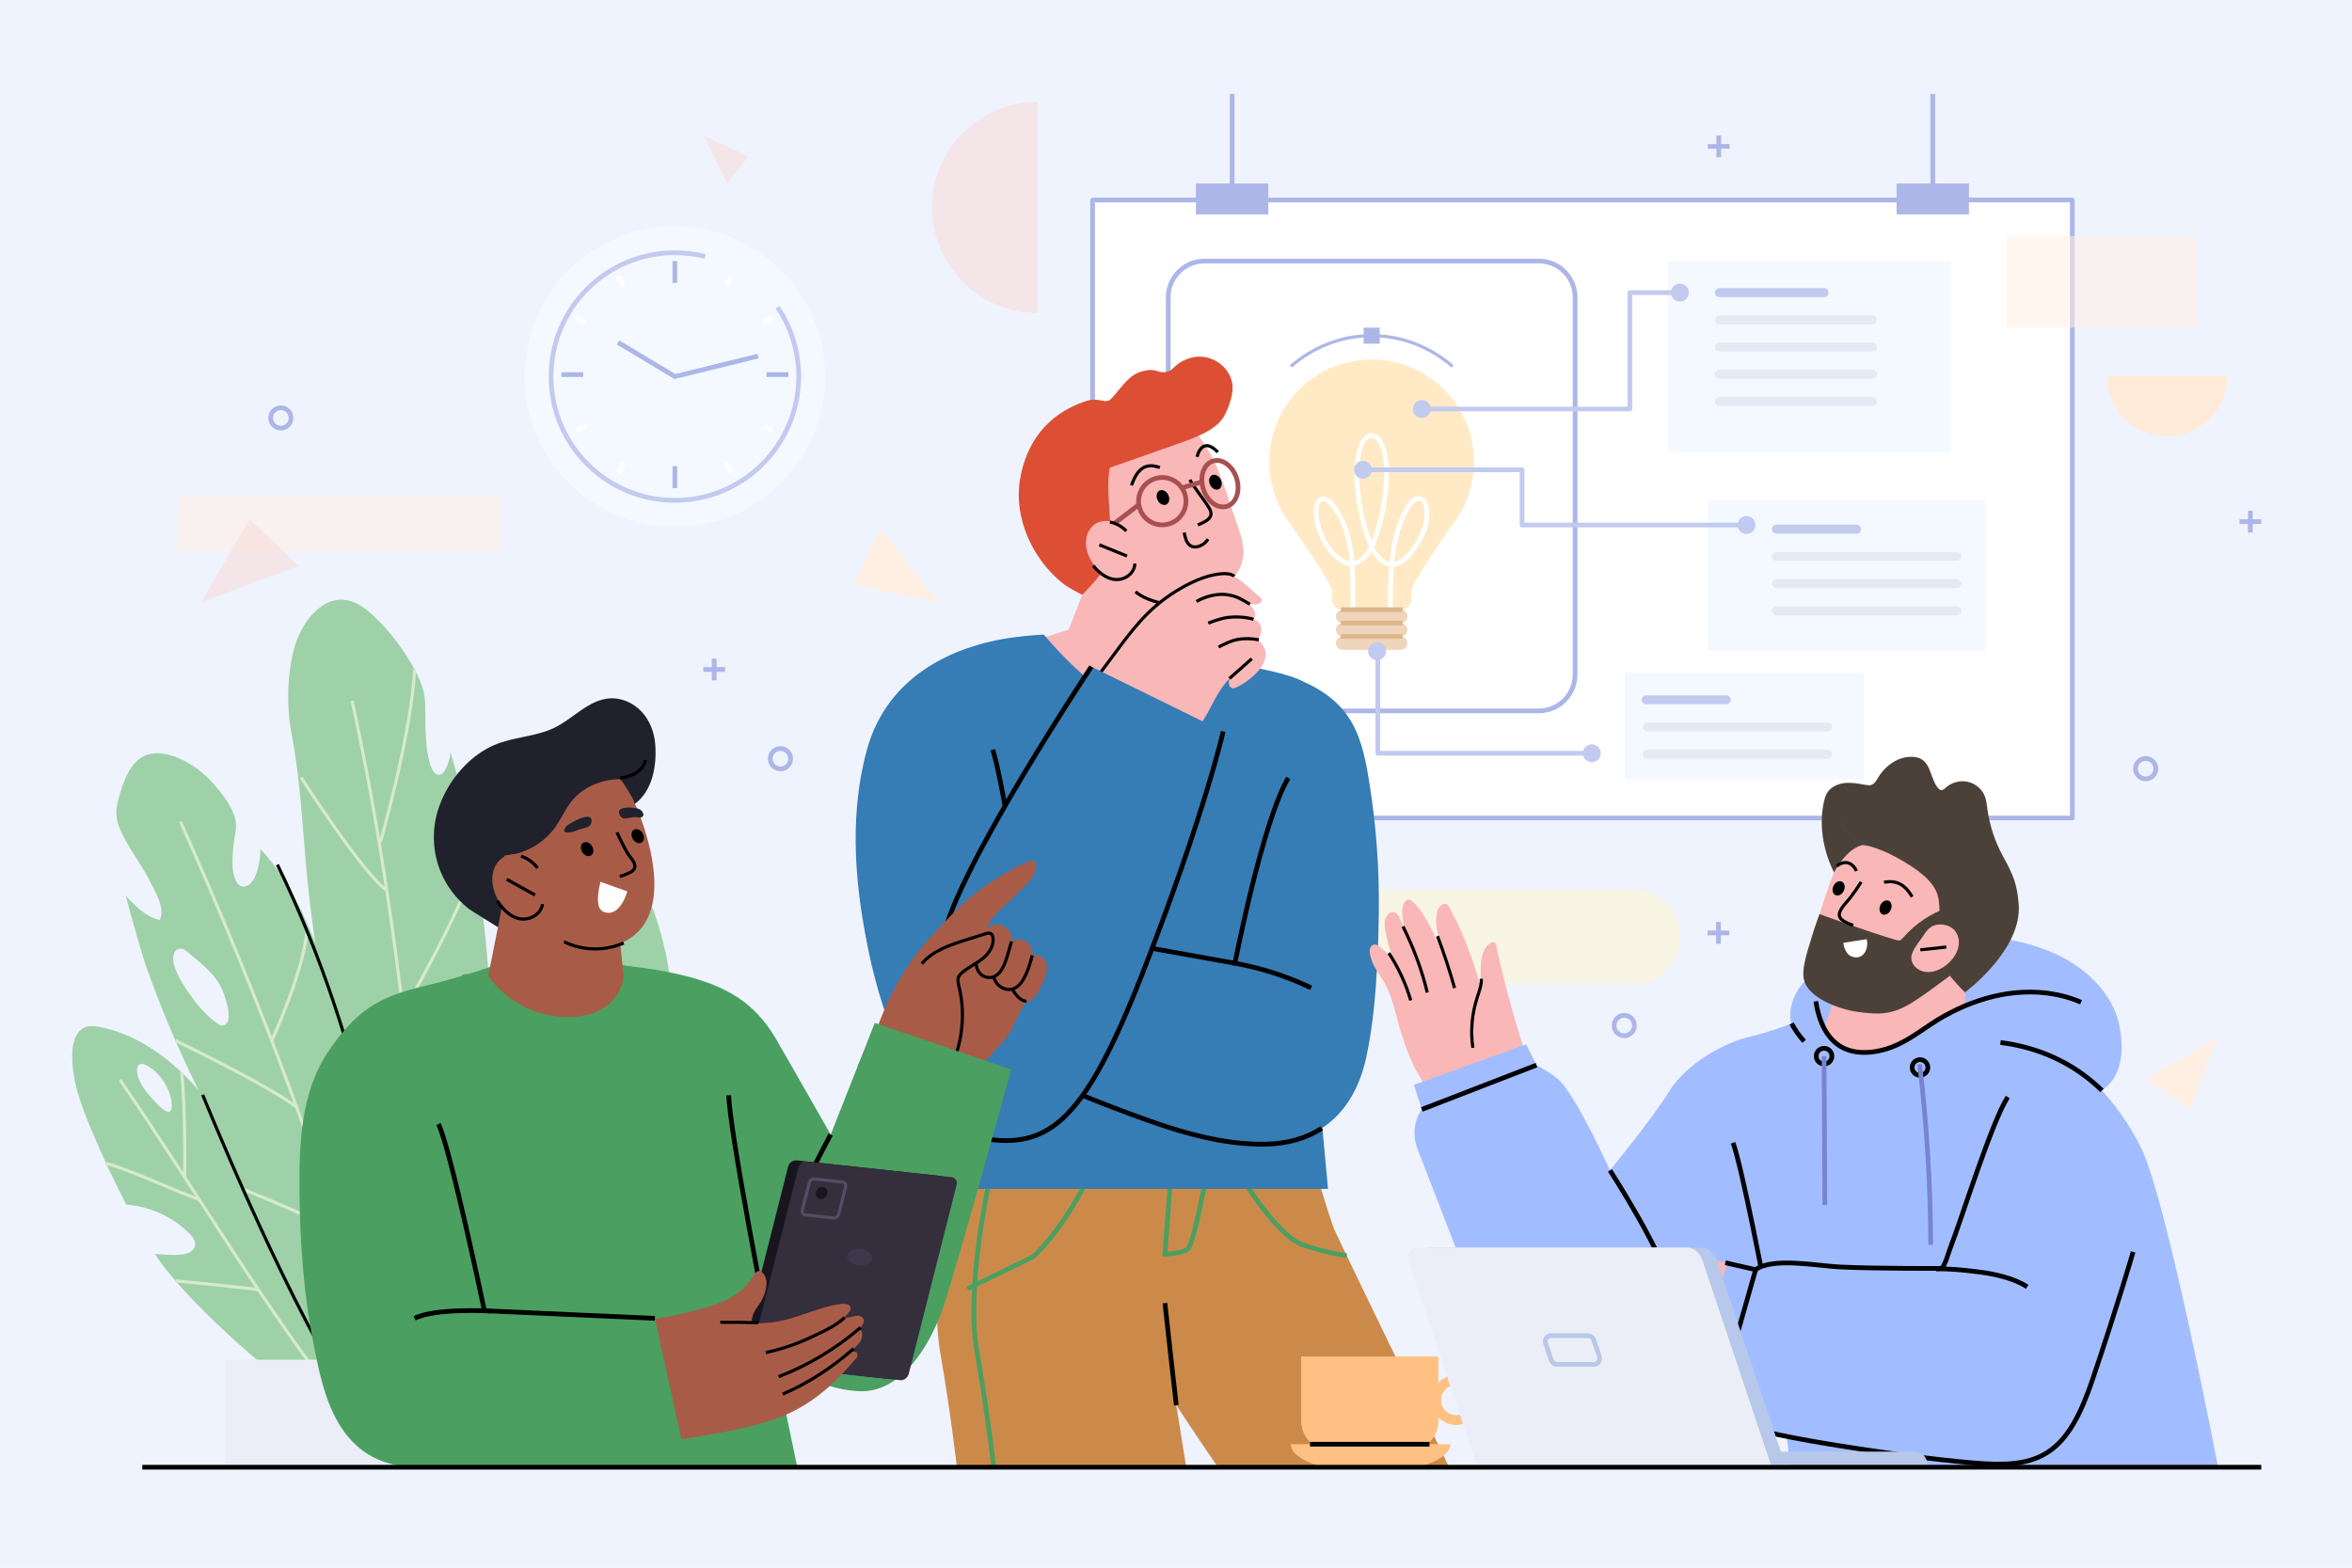 <?xml version="1.0" encoding="utf-8"?>
<!-- Generator: Adobe Illustrator 27.5.0, SVG Export Plug-In . SVG Version: 6.00 Build 0)  -->
<svg version="1.1" xmlns="http://www.w3.org/2000/svg" xmlns:xlink="http://www.w3.org/1999/xlink" x="0px" y="0px"
	 viewBox="0 0 750 500" style="enable-background:new 0 0 750 500;" xml:space="preserve">
<g id="BACKGROUND">
	<rect style="fill:#eff3fd;" width="750" height="500"/>
</g>
<g id="OBJECTS">
	<g>
		<g>
			<g>
				
					<rect x="348.404" y="63.798" style="fill:#FFFFFF;stroke:#ACB6E8;stroke-width:1.5;stroke-linejoin:round;stroke-miterlimit:10;" width="312.408" height="197.091"/>
				<g>
					<g>
						<rect x="381.359" y="58.52" style="fill:#ACB6E8;" width="23.078" height="9.853"/>
						
							<line style="fill:none;stroke:#ACB6E8;stroke-width:1.5;stroke-linejoin:round;stroke-miterlimit:10;" x1="392.898" y1="63.446" x2="392.898" y2="29.938"/>
					</g>
					<g>
						<rect x="604.779" y="58.52" style="fill:#ACB6E8;" width="23.078" height="9.853"/>
						
							<line style="fill:none;stroke:#ACB6E8;stroke-width:1.5;stroke-linejoin:round;stroke-miterlimit:10;" x1="616.318" y1="63.446" x2="616.318" y2="29.938"/>
					</g>
				</g>
			</g>
			<g>
				<g>
					<path style="fill:#FFFFFF;stroke:#ACB6E8;stroke-width:1.5;stroke-linejoin:round;stroke-miterlimit:10;" d="M490.688,226.725
						H384.097c-6.39,0-11.571-5.18-11.571-11.571V94.833c0-6.39,5.181-11.571,11.571-11.571h106.591
						c6.39,0,11.571,5.181,11.571,11.571v120.32C502.258,221.544,497.078,226.725,490.688,226.725z"/>
					<g>
						<path style="fill:#FFEAC5;" d="M470.03,147.3c0-18.025-14.612-32.638-32.638-32.638c-18.025,0-32.638,14.612-32.638,32.638
							c0,7.502,2.538,14.408,6.793,19.92c2.216,3.178,13.237,19.09,13.237,21.169v2.907c0,1.738,1.396,3.147,3.117,3.147h8.007
							h2.969h8.007c1.722,0,3.117-1.409,3.117-3.147v-2.907c0-2.079,11.021-17.991,13.236-21.169
							C467.492,161.708,470.03,154.802,470.03,147.3z"/>
						<path style="fill:#EFD5BB;" d="M446.654,198.713H428.13c-1.179,0-2.135-0.956-2.135-2.135l0,0
							c0-1.179,0.956-2.135,2.135-2.135h18.524c1.179,0,2.135,0.956,2.135,2.135l0,0
							C448.789,197.758,447.833,198.713,446.654,198.713z"/>
						<path style="fill:#EFD5BB;" d="M446.654,202.983H428.13c-1.179,0-2.135-0.956-2.135-2.135l0,0
							c0-1.179,0.956-2.135,2.135-2.135h18.524c1.179,0,2.135,0.956,2.135,2.135l0,0
							C448.789,202.027,447.833,202.983,446.654,202.983z"/>
						<path style="fill:#EFD5BB;" d="M446.654,207.253H428.13c-1.179,0-2.135-0.956-2.135-2.135l0,0
							c0-1.179,0.956-2.135,2.135-2.135h18.524c1.179,0,2.135,0.956,2.135,2.135l0,0
							C448.789,206.297,447.833,207.253,446.654,207.253z"/>
						<path style="fill:none;stroke:#FFFFFF;stroke-width:1.5;stroke-miterlimit:10;" d="M443.351,194.445
							c0.108-10.891-0.151-22.412,5.305-32.235c0.829-1.492,2.85-4.231,4.875-2.895c0.603,0.398,0.904,1.118,1.097,1.815
							c1.109,4.001-0.267,8.219-2.338,11.661c-1.734,2.882-5.074,7.769-9.012,7.166c-2.983-0.457-5.311-3.658-6.614-7.144
							c-2.326-6.224-3.899-14.058-4.038-20.957c-0.133-6.647,1.499-12.999,4.826-12.999h-0.122c3.327,0,4.959,6.352,4.826,12.999
							c-0.138,6.899-1.712,14.732-4.038,20.957c-1.451,3.882-5.205,8.836-9.847,6.24c-5.175-2.894-8.543-10.243-8.589-15.972
							c-0.013-1.64,0.51-4.429,2.803-3.903c1.014,0.233,1.784,1.042,2.43,1.857c6.888,8.68,6.47,20.592,6.504,31.062
							c0.003,0.783,0.006,1.565,0.013,2.348"/>
						
							<line style="fill:none;stroke:#DDB78A;stroke-width:1.5;stroke-miterlimit:10;" x1="427.574" y1="194.444" x2="447.211" y2="194.444"/>
						
							<line style="fill:none;stroke:#DDB78A;stroke-width:1.5;stroke-miterlimit:10;" x1="427.574" y1="198.713" x2="447.211" y2="198.713"/>
						
							<line style="fill:none;stroke:#DDB78A;stroke-width:1.5;stroke-miterlimit:10;" x1="427.574" y1="202.983" x2="447.211" y2="202.983"/>
						<rect x="434.826" y="104.494" style="fill:#ACB6E8;" width="5.132" height="5.132"/>
						<path style="fill:none;stroke:#ACB6E8;stroke-miterlimit:10;" d="M463.186,116.865c-7.08-6.132-16.04-9.805-25.793-9.805
							s-18.713,3.673-25.793,9.805"/>
					</g>
				</g>
				<g>
					<rect x="531.773" y="83.262" style="fill:#F3F9FF;" width="90.243" height="60.968"/>
					<path style="fill:#E4E9F4;" d="M597.074,129.485H548.25c-0.788,0-1.427-0.639-1.427-1.427l0,0c0-0.788,0.639-1.427,1.427-1.427
						h48.823c0.788,0,1.427,0.639,1.427,1.427l0,0C598.501,128.846,597.862,129.485,597.074,129.485z"/>
					<g>
						<polyline style="fill:none;stroke:#C2CAEF;stroke-width:1.5;stroke-linejoin:round;stroke-miterlimit:10;" points="
							453.376,130.449 519.739,130.449 519.739,93.325 535.677,93.325 						"/>
						<path style="fill:#C2CAEF;" d="M456.23,130.449c0,1.576-1.278,2.854-2.854,2.854c-1.576,0-2.854-1.278-2.854-2.854
							s1.278-2.854,2.854-2.854C454.952,127.595,456.23,128.873,456.23,130.449z"/>
						<path style="fill:#C2CAEF;" d="M538.531,93.325c0,1.576-1.278,2.854-2.854,2.854s-2.854-1.278-2.854-2.854
							c0-1.576,1.278-2.854,2.854-2.854S538.531,91.749,538.531,93.325z"/>
					</g>
					<path style="fill:#E4E9F4;" d="M597.074,103.435H548.25c-0.788,0-1.427-0.639-1.427-1.427l0,0c0-0.788,0.639-1.427,1.427-1.427
						h48.823c0.788,0,1.427,0.639,1.427,1.427l0,0C598.501,102.796,597.862,103.435,597.074,103.435z"/>
					<path style="fill:#E4E9F4;" d="M597.074,112.118H548.25c-0.788,0-1.427-0.639-1.427-1.427l0,0c0-0.788,0.639-1.427,1.427-1.427
						h48.823c0.788,0,1.427,0.639,1.427,1.427l0,0C598.501,111.48,597.862,112.118,597.074,112.118z"/>
					<path style="fill:#E4E9F4;" d="M597.074,120.802H548.25c-0.788,0-1.427-0.639-1.427-1.427l0,0c0-0.788,0.639-1.427,1.427-1.427
						h48.823c0.788,0,1.427,0.639,1.427,1.427l0,0C598.501,120.163,597.862,120.802,597.074,120.802z"/>
					<path style="fill:#C2CAEF;" d="M581.677,94.752H548.25c-0.788,0-1.427-0.639-1.427-1.427l0,0c0-0.788,0.639-1.427,1.427-1.427
						h33.426c0.788,0,1.427,0.639,1.427,1.427l0,0C583.104,94.113,582.465,94.752,581.677,94.752z"/>
				</g>
				<g>
					<rect x="518.149" y="214.444" style="fill:#F3F9FF;" width="76.193" height="34.144"/>
					<g>
						<polyline style="fill:none;stroke:#C2CAEF;stroke-width:1.5;stroke-linejoin:round;stroke-miterlimit:10;" points="
							439.355,207.715 439.355,240.242 507.595,240.242 						"/>
						<path style="fill:#C2CAEF;" d="M441.977,207.715c0,1.576-1.278,2.854-2.854,2.854s-2.854-1.278-2.854-2.854
							c0-1.576,1.278-2.854,2.854-2.854S441.977,206.139,441.977,207.715z"/>
						<path style="fill:#C2CAEF;" d="M510.449,240.242c0,1.576-1.278,2.854-2.854,2.854c-1.576,0-2.854-1.278-2.854-2.854
							c0-1.576,1.278-2.854,2.854-2.854C509.171,237.388,510.449,238.666,510.449,240.242z"/>
					</g>
					<path style="fill:#E4E9F4;" d="M582.811,233.312h-57.534c-0.788,0-1.427-0.639-1.427-1.427l0,0
						c0-0.788,0.639-1.427,1.427-1.427h57.534c0.788,0,1.427,0.639,1.427,1.427l0,0
						C584.238,232.673,583.599,233.312,582.811,233.312z"/>
					<path style="fill:#E4E9F4;" d="M582.811,241.996h-57.534c-0.788,0-1.427-0.639-1.427-1.427l0,0
						c0-0.788,0.639-1.427,1.427-1.427h57.534c0.788,0,1.427,0.639,1.427,1.427l0,0
						C584.238,241.357,583.599,241.996,582.811,241.996z"/>
					<path style="fill:#C2CAEF;" d="M550.469,224.629h-25.56c-0.788,0-1.427-0.639-1.427-1.427l0,0c0-0.788,0.639-1.427,1.427-1.427
						h25.56c0.788,0,1.427,0.639,1.427,1.427l0,0C551.895,223.99,551.257,224.629,550.469,224.629z"/>
				</g>
				<g>
					<rect x="544.488" y="159.69" style="fill:#F3F9FF;" width="88.638" height="47.918"/>
					<g>
						<polyline style="fill:none;stroke:#C2CAEF;stroke-width:1.5;stroke-linejoin:round;stroke-miterlimit:10;" points="
							434.611,149.826 485.342,149.826 485.342,167.452 556.933,167.452 						"/>
						<path style="fill:#C2CAEF;" d="M437.464,149.826c0,1.576-1.278,2.854-2.854,2.854s-2.854-1.278-2.854-2.854
							c0-1.576,1.278-2.854,2.854-2.854S437.464,148.249,437.464,149.826z"/>
						<path style="fill:#C2CAEF;" d="M559.787,167.452c0,1.576-1.278,2.854-2.854,2.854c-1.576,0-2.854-1.278-2.854-2.854
							c0-1.576,1.278-2.854,2.854-2.854C558.509,164.598,559.787,165.876,559.787,167.452z"/>
					</g>
					<path style="fill:#E4E9F4;" d="M623.993,178.887h-57.534c-0.788,0-1.427-0.639-1.427-1.427l0,0
						c0-0.788,0.639-1.427,1.427-1.427h57.534c0.788,0,1.427,0.639,1.427,1.427l0,0
						C625.419,178.249,624.781,178.887,623.993,178.887z"/>
					<path style="fill:#E4E9F4;" d="M623.993,187.571h-57.534c-0.788,0-1.427-0.639-1.427-1.427l0,0
						c0-0.788,0.639-1.427,1.427-1.427h57.534c0.788,0,1.427,0.639,1.427,1.427l0,0
						C625.419,186.932,624.781,187.571,623.993,187.571z"/>
					<path style="fill:#E4E9F4;" d="M623.993,196.254h-57.534c-0.788,0-1.427-0.639-1.427-1.427l0,0
						c0-0.788,0.639-1.427,1.427-1.427h57.534c0.788,0,1.427,0.639,1.427,1.427l0,0
						C625.419,195.615,624.781,196.254,623.993,196.254z"/>
					<path style="fill:#C2CAEF;" d="M592.018,170.204h-25.559c-0.788,0-1.427-0.639-1.427-1.427l0,0
						c0-0.788,0.639-1.427,1.427-1.427h25.559c0.788,0,1.427,0.639,1.427,1.427l0,0
						C593.445,169.565,592.806,170.204,592.018,170.204z"/>
				</g>
			</g>
		</g>
		<g>
			<circle style="fill:#F3F9FF;" cx="215.204" cy="120.09" r="47.935"/>
			<path style="fill:none;stroke:#C2CAEF;stroke-width:1.5;stroke-linejoin:round;stroke-miterlimit:10;" d="M247.95,98.01
				c4.258,6.303,6.744,13.901,6.744,22.08c0,21.81-17.681,39.491-39.491,39.491s-39.491-17.681-39.491-39.491
				s17.681-39.491,39.491-39.491c3.338,0,6.58,0.414,9.676,1.194"/>
			<polyline style="fill:none;stroke:#ACB6E8;stroke-width:1.5;stroke-linejoin:round;stroke-miterlimit:10;" points="
				241.751,113.562 215.204,120.09 197.102,109.234 			"/>
			<g>
				
					<line style="fill:none;stroke:#ACB6E8;stroke-width:1.5;stroke-linejoin:round;stroke-miterlimit:10;" x1="215.204" y1="83.262" x2="215.204" y2="90.248"/>
				
					<line style="fill:none;stroke:#ACB6E8;stroke-width:1.5;stroke-linejoin:round;stroke-miterlimit:10;" x1="215.204" y1="148.686" x2="215.204" y2="155.671"/>
				
					<line style="fill:none;stroke:#ACB6E8;stroke-width:1.5;stroke-linejoin:round;stroke-miterlimit:10;" x1="251.408" y1="119.467" x2="244.422" y2="119.467"/>
				
					<line style="fill:none;stroke:#ACB6E8;stroke-width:1.5;stroke-linejoin:round;stroke-miterlimit:10;" x1="185.985" y1="119.467" x2="178.999" y2="119.467"/>
			</g>
			<g>
				
					<line style="fill:none;stroke:#FFFFFF;stroke-width:1.5;stroke-linejoin:round;stroke-miterlimit:10;" x1="198.848" y1="147.796" x2="197.102" y2="150.821"/>
				
					<line style="fill:none;stroke:#FFFFFF;stroke-width:1.5;stroke-linejoin:round;stroke-miterlimit:10;" x1="233.306" y1="88.113" x2="231.559" y2="91.138"/>
			</g>
			<g>
				
					<line style="fill:none;stroke:#FFFFFF;stroke-width:1.5;stroke-linejoin:round;stroke-miterlimit:10;" x1="186.875" y1="135.823" x2="183.85" y2="137.569"/>
				
					<line style="fill:none;stroke:#FFFFFF;stroke-width:1.5;stroke-linejoin:round;stroke-miterlimit:10;" x1="246.558" y1="101.365" x2="243.533" y2="103.111"/>
			</g>
			<g>
				
					<line style="fill:none;stroke:#FFFFFF;stroke-width:1.5;stroke-linejoin:round;stroke-miterlimit:10;" x1="231.559" y1="147.796" x2="233.306" y2="150.821"/>
				
					<line style="fill:none;stroke:#FFFFFF;stroke-width:1.5;stroke-linejoin:round;stroke-miterlimit:10;" x1="197.102" y1="88.113" x2="198.848" y2="91.138"/>
			</g>
			<g>
				
					<line style="fill:none;stroke:#FFFFFF;stroke-width:1.5;stroke-linejoin:round;stroke-miterlimit:10;" x1="243.533" y1="135.823" x2="246.558" y2="137.569"/>
				
					<line style="fill:none;stroke:#FFFFFF;stroke-width:1.5;stroke-linejoin:round;stroke-miterlimit:10;" x1="183.85" y1="101.365" x2="186.875" y2="103.111"/>
			</g>
		</g>
	</g>
	<g>
		<path style="opacity:0.55;fill:#FFF6D2;" d="M520.671,313.931H352.838c-8.376,0-15.166-6.79-15.166-15.165v0
			c0-8.376,6.79-15.165,15.166-15.165h167.833c8.376,0,15.165,6.79,15.165,15.165v0
			C535.837,307.141,529.047,313.931,520.671,313.931z"/>
		<rect x="639.984" y="75.305" style="opacity:0.55;fill:#FFEFE3;" width="60.661" height="29.188"/>
		<rect x="56.705" y="158.421" style="opacity:0.55;fill:#FFEFE3;" width="102.793" height="17.71"/>
		<path style="opacity:0.55;fill:#F7DAD7;" d="M297.192,66.146c0,18.602,15.08,33.682,33.681,33.682V32.464
			C312.271,32.464,297.192,47.544,297.192,66.146z"/>
		<path style="fill:#FFEBD7;" d="M691.091,139.076c10.594,0,19.182-8.588,19.182-19.182H671.91
			C671.91,130.488,680.498,139.076,691.091,139.076z"/>
		<path style="fill:none;stroke:#ACB6E8;stroke-width:1.5;stroke-miterlimit:10;" d="M92.804,133.303
			c0,1.793-1.454,3.247-3.247,3.247c-1.793,0-3.247-1.454-3.247-3.247s1.454-3.247,3.247-3.247
			C91.351,130.056,92.804,131.51,92.804,133.303z"/>
		<path style="fill:none;stroke:#ACB6E8;stroke-width:1.5;stroke-miterlimit:10;" d="M687.449,245.161
			c0,1.793-1.454,3.247-3.247,3.247c-1.793,0-3.247-1.454-3.247-3.247s1.454-3.247,3.247-3.247
			C685.995,241.914,687.449,243.368,687.449,245.161z"/>
		<circle style="fill:none;stroke:#ACB6E8;stroke-width:1.5;stroke-miterlimit:10;" cx="248.869" cy="241.996" r="3.247"/>
		<path style="fill:none;stroke:#ACB6E8;stroke-width:1.5;stroke-miterlimit:10;" d="M521.184,327.083
			c0,1.793-1.454,3.247-3.247,3.247c-1.793,0-3.247-1.454-3.247-3.247c0-1.793,1.454-3.247,3.247-3.247
			C519.73,323.836,521.184,325.29,521.184,327.083z"/>
		<g>
			
				<line style="fill:none;stroke:#ACB6E8;stroke-width:1.5;stroke-miterlimit:10;" x1="227.742" y1="210.055" x2="227.742" y2="216.996"/>
			
				<line style="fill:none;stroke:#ACB6E8;stroke-width:1.5;stroke-miterlimit:10;" x1="231.213" y1="213.526" x2="224.271" y2="213.526"/>
		</g>
		<g>
			
				<line style="fill:none;stroke:#ACB6E8;stroke-width:1.5;stroke-miterlimit:10;" x1="717.589" y1="162.896" x2="717.589" y2="169.837"/>
			
				<line style="fill:none;stroke:#ACB6E8;stroke-width:1.5;stroke-miterlimit:10;" x1="721.06" y1="166.367" x2="714.118" y2="166.367"/>
		</g>
		<g>
			
				<line style="fill:none;stroke:#ACB6E8;stroke-width:1.5;stroke-miterlimit:10;" x1="548.075" y1="43.222" x2="548.075" y2="50.163"/>
			
				<line style="fill:none;stroke:#ACB6E8;stroke-width:1.5;stroke-miterlimit:10;" x1="551.546" y1="46.692" x2="544.604" y2="46.692"/>
		</g>
		<g>
			
				<line style="fill:none;stroke:#ACB6E8;stroke-width:1.5;stroke-miterlimit:10;" x1="547.974" y1="294.074" x2="547.974" y2="301.016"/>
			
				<line style="fill:none;stroke:#ACB6E8;stroke-width:1.5;stroke-miterlimit:10;" x1="551.445" y1="297.545" x2="544.504" y2="297.545"/>
		</g>
		<polygon style="opacity:0.55;fill:#F7DAD7;" points="231.902,58.52 238.696,49.846 224.423,43.278 		"/>
		<polygon style="opacity:0.55;fill:#F7DAD7;" points="95.221,180.551 79.649,165.627 64.077,192.148 		"/>
		<polygon style="fill:#FFEFE3;" points="684.202,344.053 698.308,353.715 707.063,330.963 		"/>
		<polygon style="fill:#FFEFE3;" points="280.802,168.777 272.334,186.328 299.473,192.293 		"/>
	</g>
	<g>
		<g>
			<g>
				<path style="fill:#CC8A4A;" d="M418.082,368.681c0,0,5.924,19.995,7.451,23.56c1.528,3.566,36.57,75.714,36.57,75.714H388.37
					c0,0-29.389-42.452-36.263-58.93c-6.875-16.478-7.639-52.928-7.639-52.928"/>
				<path style="fill:#CC8A4A;" d="M310.858,354.067l-7.619,25.113c0,0-6.943,31.752-3.457,51.958
					c3.486,20.206,5.347,36.818,5.347,36.818h73.125l-8.922-55.929l3-45.628"/>
				<path style="fill:none;stroke:#4b9f61;stroke-width:1.5;stroke-miterlimit:10;" d="M322.608,354.067l-7.619,25.113
					c0,0-6.943,31.752-3.458,51.958c3.486,20.206,5.347,36.818,5.347,36.818"/>
				<path style="fill:none;stroke:#000000;stroke-width:1.5;stroke-miterlimit:10;" d="M375.099,448.175
					c-0.195-1.225-3.631-32.553-3.631-32.553"/>
				<path style="fill:none;stroke:#4b9f61;stroke-width:1.5;stroke-miterlimit:10;" d="M373.283,375.943l-1.816,24.048
					c0,0,5.694-0.141,7.416-1.754c1.722-1.613,5.591-22.294,5.591-22.294"/>
				<path style="fill:none;stroke:#4b9f61;stroke-width:1.5;stroke-miterlimit:10;" d="M396.237,375.943
					c0,0,11.041,18.264,19.171,21.073s14.019,3.436,14.019,3.436"/>
				<path style="fill:none;stroke:#4b9f61;stroke-width:1.5;stroke-miterlimit:10;" d="M308.479,411.011l20.776-10.077
					c0,0,9.274-7.387,19.848-29.224"/>
			</g>
			<g>
				<path style="fill:#F9B7B7;" d="M359.264,167.724l-14.66,8.491l2.143,9.244l-5.964,15.353l-17.441,5.539
					c0,0,33.047,22.717,41.763,24.252c11.258,1.982,27.291-17.976,27.291-17.976l-9.308-4.02l5.58-20.991"/>
				<path style="fill:#F9B7B7;" d="M395.219,169.409c-2.73-7.715-5.696-18.191-8.803-23.811c-2.63-4.759-7.188-11.635-12.278-13.768
					c-6.553-2.748-13.875,1.006-20.347,3.541c-10.626,4.163-12.777,16.904-11.279,26.961c1.151,7.725,3.55,15.064,9.204,20.677
					c9.192,9.128,27.984,13.658,38.714,4.243C395.558,182.752,398.241,177.949,395.219,169.409z"/>
				<path d="M372.541,157.859c0.593,1.229,0.312,2.594-0.629,3.048c-0.94,0.454-2.184-0.175-2.777-1.405
					c-0.593-1.229-0.312-2.594,0.629-3.048C370.705,156,371.948,156.629,372.541,157.859z"/>
				<path d="M389.27,152.973c0.593,1.229,0.312,2.594-0.629,3.048c-0.94,0.454-2.184-0.175-2.777-1.405
					c-0.593-1.229-0.312-2.594,0.629-3.048S388.677,151.744,389.27,152.973z"/>
				<path style="fill:none;stroke:#000000;stroke-miterlimit:10;" d="M379.419,153.021c1.792,3.135,4.23,5.841,6.099,8.928
					c0.351,0.58,0.64,1.225,0.644,1.903c0.01,1.98-2.751,2.892-4.207,3.579"/>
				<path style="fill:#DC4F35;" d="M345.068,189.723c0,0,7.948-7.803,8.698-11.687c1.554-8.044-1.439-20.811,0.114-28.855
					c7.945-2.794,13.327-4.686,21.273-7.48c3.001-1.055,6.014-2.116,8.832-3.559c1.977-1.013,3.881-2.238,5.274-3.898
					c1.275-1.519,2.066-3.336,2.7-5.165c0.69-1.992,1.218-4.073,1.057-6.146c-0.367-4.737-4.772-8.84-9.843-9.166
					c-3.381-0.218-6.788,1.26-9.057,3.643c-1.275,1.338-3.275,1.653-4.994,0.973c-0.232-0.092-0.47-0.166-0.713-0.221
					c-1.716-0.39-3.547,0.004-5.213,0.607c-3.69,1.336-6.226,5.732-8.889,8.436c-1.86,1.888-3.7-0.681-7.914,0.686
					c-12.975,4.209-19.372,13.997-21.172,25.25c-1.955,12.226,4.129,25.348,13.722,32.946
					C340.811,187.566,345.068,189.723,345.068,189.723z"/>
				<path style="fill:none;stroke:#000000;stroke-miterlimit:10;" d="M362.103,188.727c3.681,3.286,14.913,6.768,25.021,1.198"/>
				<path style="fill:none;stroke:#000000;stroke-miterlimit:10;" d="M360.794,154.795c0.654-1.689,1.355-3.421,2.624-4.714
					c1.866-1.902,4.108-1.787,6.432-0.963"/>
				<path style="fill:none;stroke:#000000;stroke-miterlimit:10;" d="M381.733,145.702c0.184-0.941,0.609-1.936,1.253-2.658
					c1.733-1.939,3.952-0.326,5.334,1.165"/>
				<g>
					<path style="fill:none;stroke:#A84F4F;stroke-width:1.5;stroke-miterlimit:10;" d="M377.852,157.655
						c1.214,3.992-1.039,8.212-5.031,9.426c-3.992,1.214-8.212-1.039-9.426-5.031c-1.214-3.992,1.039-8.212,5.031-9.426
						C372.419,151.411,376.638,153.663,377.852,157.655z"/>
					<path style="fill:none;stroke:#A84F4F;stroke-width:1.5;stroke-miterlimit:10;" d="M394.348,152.64
						c1.214,3.992-0.19,7.954-3.135,8.849c-2.945,0.895-6.316-1.615-7.53-5.607c-1.214-3.992,0.19-7.954,3.135-8.849
						C389.763,146.138,393.135,148.648,394.348,152.64z"/>
					
						<line style="fill:none;stroke:#A84F4F;stroke-width:1.5;stroke-miterlimit:10;" x1="383.27" y1="153.663" x2="376.785" y2="155.635"/>
					
						<line style="fill:none;stroke:#A84F4F;stroke-width:1.5;stroke-miterlimit:10;" x1="363.158" y1="160.951" x2="349.759" y2="171.234"/>
				</g>
				<g>
					<path style="fill:#F9B7B7;" d="M358.951,169.714c-1.393-3.588-7.307-4.644-10.096-2.32c-6.707,5.587,0.937,18.46,8.591,17.17
						c2.166-0.365,4.786-2.227,4.666-4.786"/>
					<line style="fill:none;stroke:#000000;stroke-miterlimit:10;" x1="350.543" y1="173.762" x2="359.368" y2="177.35"/>
					<path style="fill:none;stroke:#000000;stroke-miterlimit:10;" d="M353.918,166.499c1.97,0.382,3.825,1.399,5.246,2.875"/>
					<path style="fill:none;stroke:#000000;stroke-miterlimit:10;" d="M348.598,180.404c2.073,2.593,5.245,4.981,8.654,4.339
						c2.366-0.445,4.565-2.355,4.634-5.003"/>
				</g>
				<path style="fill:none;stroke:#000000;stroke-miterlimit:10;" d="M377.614,169.843c0.339,1.883,1.103,5.679,4.892,4.323
					c1.173-0.42,2.166-1.316,2.69-2.213"/>
			</g>
			<g>
				<path style="fill:#367cb5;" d="M332.838,202.39c0,0,21.417,26.202,37.247,25.487c10.512-0.475,18.505-16.894,18.505-16.894
					s19.973,2.71,26.556,6.214c6.583,3.504-3.222,54.754-0.723,72.247c2.499,17.493,9.051,89.736,9.051,89.736H301.742
					c0,0-15.186-87.237-12.25-119.951c2.936-32.714,12.513-48.214,19.396-52.149C315.77,203.145,332.838,202.39,332.838,202.39z"/>
				<path style="fill:none;stroke:#367cb5;stroke-width:1.5;stroke-miterlimit:10;" d="M323.342,205.021
					c8.301,11.573,22.981,25.685,35.802,31.885c6.894,3.334,18.3,2.692,24.881-1.116c8.232-4.762,16.048-22.548,16.048-22.548"/>
			</g>
			<g>
				<path style="fill:#367cb5;" d="M413.249,216.438c6.345,2.366,12.349,6.126,16.29,11.632c4.108,5.739,5.674,12.876,6.839,19.837
					c2.432,14.526,3.524,29.275,3.284,44.001c-0.234,14.365-0.945,31.365-4.034,45.468c-3.683,16.818-14.511,27.206-32.061,27.548
					c-16.641,0.325-33.48-5.94-48.824-11.78c-8.609-3.277-17.141-6.815-25.488-10.717l17.715-43.593l46.825,8.383
					c0,0,8.716-45.003,17.002-59.1"/>
				<path style="fill:none;stroke:#367cb5;stroke-width:1.5;stroke-miterlimit:10;" d="M407.64,254.999
					c7.846-6.347,17.871-10.133,28.03-9.486"/>
				<path style="fill:none;stroke:#000000;stroke-width:1.5;stroke-miterlimit:10;" d="M346.97,298.833l46.825,8.383
					c0,0,8.716-45.003,17.002-59.1"/>
				<path style="fill:none;stroke:#000000;stroke-width:1.5;stroke-miterlimit:10;" d="M421.494,359.845
					c-4.864,3.169-10.848,4.941-17.926,5.079c-16.641,0.325-33.48-5.94-48.824-11.78c-8.609-3.277-17.141-6.815-25.488-10.717"/>
				<path style="fill:none;stroke:#000000;stroke-width:1.5;stroke-miterlimit:10;" d="M392.755,307.031
					c8.779,1.498,17.335,4.208,25.327,8.024"/>
			</g>
			<g>
				<g>
					<path style="fill:#F9B7B7;" d="M350.272,215.354c4.386-5.673,8.388-11.655,13.157-17.025c3.366-3.791,7.254-7.129,11.576-9.787
						c4.26-2.62,9.305-5.076,14.334-5.538c3.294-0.302,5.963,1.8,8.293,3.842c1.371,1.202,2.743,2.403,4.114,3.605
						c0.265,0.232,0.546,0.492,0.609,0.839c0.132,0.729-0.726,1.218-1.445,1.396c-1.109,0.275-1.74-0.108-2.881-0.165
						c0.908,0.526,1.592,1.59,1.918,2.34c0.484,1.114,0.367,1.565-0.221,2.663c1.149,0.259,2.029,1.141,2.328,2.285
						c0.293,1.121,0.049,2.325-0.416,3.386c-0.122,0.279-0.263,0.573-0.219,0.874c0.053,0.368,0.359,0.635,0.612,0.91
						c5.038,5.483-3.259,12.196-7.858,14.293c-0.323,0.147-0.664,0.292-1.017,0.268c-0.634-0.044-1.12-0.639-1.251-1.261
						c-0.131-0.622,0.01-1.266,0.151-1.886c-6.671,6.988-6.56,15.408-15.358,19.397"/>
					<path style="fill:none;stroke:#000000;stroke-miterlimit:10;" d="M350.272,215.354c4.386-5.673,8.388-11.655,13.157-17.025
						c3.366-3.791,7.254-7.129,11.576-9.787c4.26-2.62,9.305-5.076,14.334-5.538c3.294-0.302,4.234,0.797,4.234,0.797"/>
					<path style="fill:none;stroke:#000000;stroke-miterlimit:10;" d="M398.57,192.722c-2.762-1.615-3.809-2.444-6.983-3.009
						c-3.182-0.566-7.36,0.501-10.056,2.128"/>
					<path style="fill:none;stroke:#000000;stroke-miterlimit:10;" d="M399.726,197.525c0,0-3.451-1.159-8.098-0.613
						c-2.733,0.321-6.343,1.84-6.343,1.84"/>
					<path style="fill:none;stroke:#000000;stroke-miterlimit:10;" d="M401.419,204.07c-2.257-0.445-4.595-0.526-6.861-0.095
						c-2.131,0.406-4.038,1.429-5.968,2.376"/>
					<line style="fill:none;stroke:#000000;stroke-miterlimit:10;" x1="392.055" y1="216.393" x2="399.174" y2="210.092"/>
				</g>
				<path style="fill:#367cb5;" d="M314.521,205.021c-9.064,2.079-31.372,9.55-38.08,34.115c-6.26,22.926-3.224,46.185,0.645,64.784
					c3.869,18.599,15.567,54.721,32.646,58.463c23.814,5.218,35.305-2.49,54.848-52.611c19.543-50.121,25.47-76.48,25.47-76.48
					l-42.036-20.665c0,0-42.946,64.512-47.297,86.65"/>
				
					<line style="fill:none;stroke:#367cb5;stroke-width:1.5;stroke-miterlimit:10;" x1="335.193" y1="232.607" x2="382.334" y2="255.952"/>
				<path style="fill:none;stroke:#000000;stroke-width:1.5;stroke-miterlimit:10;" d="M348.014,212.627
					c0,0-42.946,64.512-47.297,86.65"/>
				<path style="fill:none;stroke:#000000;stroke-width:1.5;stroke-miterlimit:10;" d="M297.191,353.338
					c3.761,4.704,7.957,8.04,12.54,9.045c23.814,5.218,35.305-2.49,54.848-52.611c19.543-50.121,25.47-76.48,25.47-76.48"/>
				<path style="fill:none;stroke:#367cb5;stroke-width:1.5;stroke-miterlimit:10;" d="M282.336,226.786
					c6.886-0.453,13.778,1.643,19.826,5.089c6.048,3.445,11.318,8.194,16.165,13.287"/>
				<path style="fill:none;stroke:#000000;stroke-width:1.5;stroke-miterlimit:10;" d="M316.581,239.112
					c1.753,5.735,3.819,17.561,3.819,17.561"/>
			</g>
		</g>
		<g>
			<g>
				<path style="fill:#9ED1A8;" d="M154.61,442.374c4.189-25.382,3.807-50.782,3.338-76.382
					c-0.481-26.252-1.146-52.574-4.485-78.576c-2.069-16.109-5.213-31.978-9.815-47.547c-0.154,1.986-0.731,3.938-1.68,5.679
					c-0.337,0.618-0.772,1.252-1.434,1.464c-4.608,1.473-4.869-14.001-4.904-16.268c-0.049-3.225,0.184-6.49-0.456-9.648
					c-0.542-2.672-1.693-5.175-2.977-7.569c-3.337-6.22-7.644-11.895-12.712-16.748c-2.607-2.496-5.6-4.863-9.138-5.391
					c-8.517-1.273-14.68,8.302-16.611,15.653c-2.178,8.294-2.405,18.328-0.798,26.712c3.396,17.714,3.676,36.051,5.865,54.019
					c2.221,18.233,5.133,36.375,8.629,54.398c6.471,33.355,12.678,66.776,18.619,100.257"/>
				<path style="fill:#9ED1A8;" d="M167.604,452.417c15.921-27.196,31.949-54.634,40.646-83.833
					c8.697-29.2,9.631-60.672-4.27-88.362c-2.62-5.219-7.412-16.254-15.767-16.944c-11.428-0.944-13.453,7.615-15.451,14.542
					c-2.921,10.127-5.677,20.284-8.265,30.467c-11.165,43.925-19.251,87.842-18.449,132.709"/>
				<path style="fill:none;stroke:#D7EACA;stroke-miterlimit:10;" d="M188.805,295.322c-1.608,52.182-10.083,104.277-25.239,155.125
					"/>
				<path style="fill:none;stroke:#D7EACA;stroke-miterlimit:10;" d="M112.269,223.482c15.423,70.243,21.574,144.912,27.646,219.027
					"/>
				<path style="fill:none;stroke:#D7EACA;stroke-miterlimit:10;" d="M96.013,247.988c0,0,19.708,30.667,27.314,35.978"/>
				<path style="fill:none;stroke:#D7EACA;stroke-miterlimit:10;" d="M134.218,376.194c0,0-20.4-25.099-26.785-34.026"/>
				<path style="fill:none;stroke:#D7EACA;stroke-miterlimit:10;" d="M128.556,322.704c0,0,18.571-31.775,23.055-47.877"/>
				<path style="fill:none;stroke:#D7EACA;stroke-miterlimit:10;" d="M121.332,268.546c0,0,9.999-35.126,10.866-55.021"/>
				<path style="fill:none;stroke:#D7EACA;stroke-miterlimit:10;" d="M181.946,367.299c0,0,29.303-30.11,32.962-42.535"/>
				<path style="fill:none;stroke:#D7EACA;stroke-miterlimit:10;" d="M184.166,351.938c0,0-18.365-16.901-20.938-22.437"/>
				<g>
					<path style="fill:#9ED1A8;" d="M77.332,366.62c-5.764-8.809-11.896-17.436-19.38-24.551
						c-7.484-7.115-16.445-12.692-26.238-14.538c-1.614-0.304-3.332-0.494-4.839,0.203c-2.83,1.31-3.805,5.151-3.854,8.495
						c-0.125,8.41,2.801,16.092,5.959,23.727c3.409,8.241,7.18,16.332,11.299,24.241c7.452,0.572,14.666,3.852,19.997,9.091
						c1.134,1.115,2.264,2.594,1.895,4.141c-0.438,1.838-2.658,2.545-4.537,2.748c-2.728,0.294-8.198-0.259-8.198-0.259
						s8.468,15.623,50.263,48.389l17.213-7.797C105.547,414.784,92.547,389.871,77.332,366.62z M54.768,353.097
						c-0.246,3.439-3.677,0.045-4.711-1.03c-2.083-2.166-4.681-5.059-5.783-7.891c-0.462-1.188-1.162-4.149,0.353-4.781
						c1.401-0.585,4.285,1.744,5.174,2.612c2.771,2.708,4.846,6.592,4.977,10.498C54.784,352.721,54.78,352.918,54.768,353.097z"/>
					<path style="fill:none;stroke:#D7EACA;stroke-miterlimit:10;" d="M38.259,344.433c23.328,33.733,48.042,76.019,73.745,107.643"
						/>
					<path style="fill:none;stroke:#D7EACA;stroke-miterlimit:10;" d="M33.808,371.003c8.833,2.571,19.685,7.874,29.724,11.611"/>
					<path style="fill:none;stroke:#D7EACA;stroke-miterlimit:10;" d="M55.952,408.521c0,0,15.648,1.462,26.424,2.785"/>
					<path style="fill:none;stroke:#D7EACA;stroke-miterlimit:10;" d="M58.871,375.434c0,0,0.359-20.77-0.919-33.366"/>
				</g>
				<path style="fill:#9ED1A8;" d="M123.463,380.664c-4.709-23.27-10.885-46.286-18.783-68.676
					c-5.16-14.631-10.91-29.736-21.677-41.25c0.047,2.94-0.482,5.888-1.546,8.629c-0.976,2.513-4.037,5.24-6.037,1.874
					c-1.901-3.199-1.259-8.643-0.902-12.147c0.247-2.425,1.095-4.942,0.601-7.386c-0.926-4.576-4.862-9.452-8.01-12.759
					c-3.423-3.596-7.633-6.49-12.408-7.948c-2.531-0.773-5.302-1.133-7.803-0.266c-5.002,1.733-7.158,7.479-8.69,12.547
					c-1.172,3.876-1.699,6.927-0.085,10.836c2.423,5.871,6.67,10.935,9.507,16.632c1.616,3.245,5.296,9.05,3.296,12.708
					c-4.376-1.011-7.719-4.438-10.797-7.708c1.503,5.957,5.591,20.034,6.264,21.93c12.137,34.148,23.882,52.779,39.864,85.251
					c2.569,5.22,5.147,10.436,7.734,15.648c7.188,14.483,12.935,29.849,18.44,45.093l21.705-6.939
					C130.271,424.748,127.895,402.56,123.463,380.664z M70.97,327.08c-0.565,0.035-1.098-0.283-1.585-0.612
					c-3.832-2.596-6.854-6.421-9.573-10.39c-1.691-2.469-3.475-5.25-4.298-8.272c-1.063-3.903,0.994-7.085,4.469-4.056
					c4.387,3.824,9.24,7.142,11.408,13.227C72.881,321.157,74.09,326.885,70.97,327.08z"/>
				<path style="fill:none;stroke:#000000;stroke-linejoin:round;stroke-miterlimit:10;" d="M156.757,336.954
					c0.934,36.861-0.203,73.807-3.403,110.553"/>
				<path style="fill:none;stroke:#D7EACA;stroke-miterlimit:10;" d="M57.542,262.037c23.581,52.777,50.717,121.573,64.032,179.57"
					/>
				<path style="fill:none;stroke:#D7EACA;stroke-miterlimit:10;" d="M55.952,331.889c0,0,29.67,14.262,38.646,21.235"/>
				<path style="fill:none;stroke:#D7EACA;stroke-miterlimit:10;" d="M107.989,392.42c0,0-21.17-9.562-30.456-13.048"/>
				<path style="fill:none;stroke:#000000;stroke-linejoin:round;stroke-miterlimit:10;" d="M64.635,349.181
					c0,0,23.932,59.445,45.172,93.96"/>
				<path style="fill:none;stroke:#D7EACA;stroke-miterlimit:10;" d="M86.643,331.889c0,0,9.562-20.297,11.177-34.25"/>
				<path style="fill:none;stroke:#000000;stroke-linejoin:round;stroke-miterlimit:10;" d="M88.466,275.785
					c29.162,60.151,34.816,113.636,47.076,167.355"/>
			</g>
			
				<rect x="71.83" y="433.677" transform="matrix(-1 -1.224647e-16 1.224647e-16 -1 251.095 900.902)" style="fill:#EBEEF7;" width="107.435" height="33.548"/>
		</g>
		<g>
			<g>
				<path style="fill:#4b9f61;" d="M227.48,346.418c10.381,42.256,26.759,121.538,26.759,121.538H133.332l-19.239-111.609
					l26.43-43.16c0,0,19.319-5.124,22.28-7.811c2.961-2.687,36.246,2.564,36.246,2.564l22.981,8.66L227.48,346.418z"/>
				<g>
					<path style="fill:#A85C47;" d="M277.649,334.303c4.59-15.798,11.299-26.663,17.82-33.961
						c6.375-7.135,12.659-13.985,20.693-19.137c1.77-1.135,3.572-2.218,5.399-3.259c2.204-1.256,4.431-2.523,6.859-3.257
						c0.603-0.182,1.366-0.286,1.766,0.2c0.21,0.255,0.252,0.606,0.256,0.936c0.041,3.063-2.334,5.554-4.546,7.674
						c-2.056,1.97-4.111,3.941-6.167,5.911c-2.025,1.942-4.117,3.982-5.063,6.624c1.47-1.266,3.723-1.53,5.445-0.638
						c1.723,0.892,2.807,2.884,2.622,4.815c1.414-0.809,3.292-0.724,4.627,0.209c1.336,0.933,2.061,2.667,1.788,4.273
						c0.728-0.39,2.536,0.08,3.167,0.613c3.1,2.62,0.769,7.038-0.665,10.001c-0.973,2.01-3.089,4.789-4.554,4.217
						c-2.663,4.09-4.148,9.245-6.919,12.328c-4.247,4.724-7.504,7.516-10.047,13.51"/>
					<path style="fill:#A85C47;stroke:#000000;stroke-miterlimit:10;" d="M293.948,307.366c3.496-4.156,8.964-5.977,14.143-7.611
						c2.071-0.653,4.142-1.307,6.212-1.96c0.549-0.173,1.183-0.338,1.671-0.031c0.39,0.245,0.561,0.723,0.641,1.177
						c0.458,2.582-1.211,5.103-3.246,6.756c-2.035,1.654-4.479,2.751-6.496,4.427c-0.441,0.366-0.869,0.772-1.119,1.288
						c-0.5,1.031-0.192,2.25,0.075,3.365c1.775,7.395,1.314,15.312-1.307,22.451"/>
					<path style="fill:none;stroke:#000000;stroke-miterlimit:10;" d="M322.55,300.259c-0.293,1.019-0.586,2.038-0.879,3.057
						c-0.432,1.501-0.865,3.007-1.485,4.441c-0.689,1.593-1.728,3.193-3.359,3.785c-1.242,0.451-2.7,0.215-3.761-0.572
						s-1.707-2.091-1.732-3.412"/>
					<path style="fill:none;stroke:#000000;stroke-miterlimit:10;" d="M329.148,304.693c-0.528,2.207-1.298,4.747-2.333,6.766
						c-0.501,0.977-1.067,1.938-1.847,2.711s-1.799,1.35-2.895,1.419c-1.175,0.074-4.024-0.35-5.246-4.046"/>
					<path style="fill:none;stroke:#000000;stroke-miterlimit:10;" d="M322.877,315.54c0.471,0.92,1.094,1.763,1.834,2.484
						c0.682,0.665,1.596,1.297,2.619,1.292"/>
				</g>
				<path style="fill:#4b9f61;" d="M191.706,307.139c9.248,0.973,18.537,1.954,27.533,4.305c12.39,3.238,21.384,8.338,27.993,19.579
					c3.759,6.395,17.66,30.857,17.66,30.857l14.061-35.634l43.514,14.866c0,0-18.269,66.465-22.103,77.01
					c-3.835,10.546-12.783,26.524-26.843,25.565c-14.061-0.959-21.091-7.35-30.358-21.411
					c-9.267-14.061-34.324-55.604-34.324-55.604"/>
				<g>
					<path style="fill:none;stroke:#4b9f61;stroke-width:1.5;stroke-miterlimit:10;" d="M226.536,358.473h-26.132
						c0,0,3.043,15.47,4.605,19.288c1.563,3.819,5.63,8.81,14.688,8.81s10.941-5.915,10.092-11.831
						C228.939,368.825,226.536,358.473,226.536,358.473z"/>
					
						<line style="fill:none;stroke:#4b9f61;stroke-width:1.5;stroke-miterlimit:10;" x1="202.073" y1="364.655" x2="227.742" y2="364.655"/>
				</g>
				<path style="fill:none;stroke:#4b9f61;stroke-width:1.5;stroke-miterlimit:10;" d="M148.066,310.768
					c2.425,11.211,12.654,16.82,23.021,18.37"/>
				<path style="fill:none;stroke:#4b9f61;stroke-width:1.5;stroke-miterlimit:10;" d="M179.589,330.115
					c7.85,0.666,16.448-1.313,21.334-6.696c4.311-4.748,4.654-8.743,3.738-14.597"/>
				<path style="fill:none;stroke:#000000;stroke-width:1.5;stroke-miterlimit:10;" d="M245.351,425.823
					c0,0-12.95-66.272-12.95-76.481"/>
				<path style="fill:none;stroke:#000000;stroke-width:1.5;stroke-miterlimit:10;" d="M264.892,361.881
					c0,0-16.024,29.157-16.024,39.054"/>
				
					<line style="fill:none;stroke:#4b9f61;stroke-width:1.5;stroke-miterlimit:10;" x1="273.716" y1="339.519" x2="318.06" y2="357.041"/>
			</g>
			<g>
				<path style="fill:#A85C47;" d="M167.677,276.84l-12.464,10.483l3.57,8.394l-3.087,15.53c0,0,8.29,13.114,25.306,13.114
					c17.016,0,17.884-12.897,17.884-12.897l-2.153-20.324"/>
				<path style="fill:#A85C47;" d="M208.622,280.259c-0.353-7.859-2.961-16.139-5.274-21.863
					c-1.958-4.846-5.511-11.937-10.121-14.562c-5.935-3.382-13.358-0.648-19.827,1.021c-10.623,2.741-14.152,14.651-13.888,24.421
					c0.203,7.506,1.642,14.787,6.387,20.799c7.714,9.776,23.635,16.717,35.075,9.138
					C207.188,295.096,208.964,287.875,208.622,280.259z"/>
				<path d="M188.778,269.881c0.675,1.125,0.524,2.456-0.337,2.973c-0.861,0.516-2.106,0.022-2.781-1.103s-0.524-2.456,0.337-2.972
					C186.859,268.262,188.104,268.755,188.778,269.881z"/>
				<path d="M204.916,265.739c0.675,1.125,0.524,2.456-0.337,2.972c-0.861,0.516-2.106,0.022-2.781-1.103s-0.524-2.456,0.337-2.972
					C202.996,264.12,204.241,264.614,204.916,265.739z"/>
				<path style="fill:none;stroke:#000000;stroke-miterlimit:10;" d="M196.733,265.488c0,0,2.555,5.614,3.893,7.385
					c0.988,1.307,2.852,3.289,1.136,4.816c-1.072,0.953-4.132,1.858-4.132,1.858"/>
				<path style="fill:#FFFFFF;" d="M200.018,284.299l-8.518-3.046c0,0-2.387,8.195,0.913,9.538
					C197.744,292.962,200.018,284.299,200.018,284.299z"/>
				<path style="fill:#21212D;" d="M158.783,295.717c0,0,3.271-14.77,2.003-22.833c6.376-0.4,12.501-3.792,16.222-8.984
					c1.647-2.297,2.829-4.896,4.42-7.232c3.617-5.309,9.993-8.153,16.418-8.153c1.552,2.129,3.546,5.222,4.598,7.87
					c5.596-4.109,7.061-12.178,6.487-19.097c-0.313-3.77-1.734-7.502-4.307-10.276c-2.573-2.774-6.341-4.505-10.118-4.278
					c-6.697,0.401-11.567,6.334-17.581,9.307c-6.087,3.009-13.301,2.923-19.513,5.663c-8.543,3.768-15.263,12.266-17.88,21.08
					c-1.85,6.231-1.522,13.085,0.915,19.111c1.896,4.688,5.058,8.851,9.035,11.97C150.214,290.439,158.783,295.717,158.783,295.717z
					"/>
				<g>
					<path style="fill:#A85C47;" d="M171.137,277.178c-1.029-4.041-7.251-5.948-10.555-3.814
						c-7.943,5.133-1.404,19.975,6.997,19.587c2.377-0.11,5.438-1.769,5.643-4.538"/>
					<line style="fill:none;stroke:#000000;stroke-miterlimit:10;" x1="161.566" y1="280.434" x2="170.588" y2="285.445"/>
					<path style="fill:none;stroke:#000000;stroke-miterlimit:10;" d="M166.144,273.063c2.069,0.668,3.931,2.004,5.267,3.777"/>
					<path style="fill:none;stroke:#000000;stroke-miterlimit:10;" d="M158.607,287.323c1.89,3.059,4.99,6.041,8.74,5.797
						c2.602-0.17,5.217-1.936,5.637-4.775"/>
				</g>
				<path style="fill:none;stroke:#000000;stroke-miterlimit:10;" d="M179.879,300.381c0.325,0.088,8.672,4.798,19.006,0.4"/>
				<path style="fill:none;stroke:#000000;stroke-miterlimit:10;" d="M197.71,248.15c1.756-0.262,3.525-0.682,5.043-1.604
					c1.518-0.921,2.767-2.411,3.05-4.164"/>
				<path style="fill:#21212D;" d="M187.182,260.487c-2.046,0.083-5.558,2.216-6.22,2.736c-0.639,0.503-2.027,2.493,0.077,2.266
					c1.224-0.133,1.231,0.072,2.29-0.421c1.317-0.613,2.832-0.805,4.184-1.344c0.738-0.294,1.138-1.195,1.152-1.88
					C188.684,260.802,188.072,260.451,187.182,260.487z"/>
				<path style="fill:#21212D;" d="M198.07,257.991c1.441-0.772,4.688-0.299,5.346-0.104c0.883,0.263,1.626,0.965,1.748,1.943
					c0.081,0.648-0.784,1.007-1.272,0.905c-1.841-0.384-2.964,0.201-4.791,0.317c-0.623,0.04-1.249-0.609-1.525-1.222
					C197.157,258.898,197.443,258.327,198.07,257.991z"/>
			</g>
			<g>
				<g>
					<path style="fill:#19151E;" d="M283.765,439.838l-46.123-4.995c-1.197-0.13-1.914-1.237-1.601-2.473l15.268-60.272
						c0.313-1.236,1.537-2.133,2.734-2.003l46.123,4.995c1.197,0.13,1.914,1.237,1.601,2.473L286.5,437.835
						C286.187,439.071,284.962,439.968,283.765,439.838z"/>
					<path style="fill:#342E3D;" d="M287.039,440.193l-46.123-4.995c-1.197-0.13-1.914-1.237-1.601-2.473l15.268-60.272
						c0.313-1.236,1.537-2.133,2.734-2.003l46.123,4.995c1.197,0.13,1.914,1.237,1.601,2.473l-15.268,60.272
						C289.461,439.425,288.236,440.322,287.039,440.193z"/>
					<path style="fill:none;stroke:#554C63;stroke-miterlimit:10;" d="M265.77,388.44l-8.939-0.968
						c-0.74-0.08-1.183-0.765-0.99-1.529l2.198-8.678c0.194-0.764,0.951-1.319,1.691-1.239l8.939,0.968
						c0.74,0.08,1.183,0.765,0.99,1.529l-2.198,8.678C267.267,387.966,266.51,388.521,265.77,388.44z"/>
					<path style="fill:#19151E;" d="M263.837,380.689c-0.265,1.046-1.301,1.806-2.315,1.696c-1.013-0.11-1.62-1.047-1.355-2.093
						c0.265-1.046,1.301-1.806,2.315-1.696C263.495,378.706,264.102,379.643,263.837,380.689z"/>
					<path style="opacity:0.35;fill:#554C63;" d="M278.081,401.681c-0.406,1.434-2.494,2.262-4.663,1.849
						c-2.169-0.412-3.598-1.909-3.191-3.343c0.406-1.434,2.494-2.262,4.663-1.849C277.059,398.751,278.487,400.247,278.081,401.681z
						"/>
				</g>
				<g>
					<path style="fill:#A85C47;" d="M205.802,421.146c6.013-0.807,11.969-2.041,17.809-3.688c4.817-1.358,10.253-3.257,13.825-6.917
						c1.172-1.201,2.125-2.594,3.059-3.988c0.381-0.568,0.873-1.202,1.557-1.199c0.483,0.002,0.899,0.335,1.226,0.689
						c1.283,1.389,1.332,3.263,0.937,5.111c-0.411,1.924-1.226,3.653-2.391,5.238c-1.165,1.585-2.255,3.421-2.083,5.381
						c0.059,0.67,6.25,0.018,6.765-0.05c2.615-0.343,5.171-1.048,7.675-1.86c4.646-1.507,9.223-3.386,14.068-4
						c1.133-0.143,2.616,0.003,2.933,1.1c0.358,1.238-1.134,2.134-1.82,3.225c1.009,0.237,2.035-0.201,3.045-0.437
						c1.009-0.237,2.272-0.172,2.819,0.709c0.692,1.114-0.289,2.497-1.242,3.397c1.383,0.753,1.106,2.879,0.204,4.17
						c-0.902,1.291-2.929,3.063-2.929,3.063s2.703-0.504,2.113,1.581c-0.046,0.162-0.153,0.299-0.262,0.427
						c-6.675,7.841-13.113,13.965-22.532,18.128c-4.629,2.046-9.55,3.313-16.415,4.813c-7.077,1.546-14.972,2.632-22.116,3.833"/>
					<path style="fill:none;stroke:#000000;stroke-miterlimit:10;" d="M241.718,421.881c-4.292-0.153-7.905-0.162-12.031-0.153"/>
					<path style="fill:none;stroke:#000000;stroke-miterlimit:10;" d="M269.363,420.188c-2.619,2.477-5.971,4.068-9.262,5.618
						c-1.446,0.681-2.893,1.363-4.369,1.983c-3.708,1.559-7.583,2.728-11.518,3.623"/>
					<path style="fill:none;stroke:#000000;stroke-miterlimit:10;" d="M274.443,423.377c-7.946,6.811-16.818,12.134-26.178,15.707"
						/>
					<path style="fill:none;stroke:#000000;stroke-miterlimit:10;" d="M272.235,430.115c-6.764,5.918-14.347,10.995-22.639,14.509"
						/>
				</g>
				<path style="fill:#4b9f61;" d="M145.493,311.932c-18.728,4.916-28.582,4.916-41.174,24.022
					c-8.226,12.482-8.941,28.536-8.822,43.492c0.133,16.637,1.306,33.342,4.568,49.603c2.834,14.123,6.95,38.906,33.279,38.906
					c18.058,0,85.891,0,85.891,0l-10.397-47.481l-54.372-2.426c0,0-10.703-51.267-14.639-59.547"/>
				<path style="fill:none;stroke:#000000;stroke-width:1.5;stroke-miterlimit:10;" d="M156.695,418.148
					c0,0-17.985-1.054-24.498,2.327"/>
				
					<line style="fill:none;stroke:#4b9f61;stroke-width:1.5;stroke-miterlimit:10;" x1="197.909" y1="467.956" x2="188.912" y2="418.784"/>
				<path style="fill:none;stroke:#000000;stroke-width:1.5;stroke-miterlimit:10;" d="M139.827,358.502
					c3.936,8.279,14.639,59.547,14.639,59.547l54.372,2.426"/>
			</g>
		</g>
		<g>
			<g>
				<path style="fill:#A2BDFF;" d="M575.58,332.39c-2.017-1.732-4.008-3.353-4.485-5.999c-0.984-5.45,1.463-10.965,5.653-14.651
					c8.719-7.672,20.118-12.603,31.985-13.836c5.218-0.542,10.489-0.389,15.728-0.072c10.887,0.66,21.97,2.096,31.702,6.736
					c9.731,4.639,17.997,12.983,19.773,23.108c0.956,5.45,1.121,11.958-2.258,16.738c-1.861,2.633-4.724,4.536-7.807,5.794
					c-6.576,2.684-14.217,3.272-21.304,3.231"/>
				<path style="fill:#F9B7B7;" d="M615.673,298.445l13.57,9.005l-2.597,8.744l-0.145,14.778l16.411,6.335
					c0,0-33.038,19.866-41.491,20.829c-10.918,1.244-26.103-25.554-26.103-25.554l5.6-3.282l5.376-13.487"/>
				<path style="fill:#F9B7B7;" d="M578.331,297.089c2.607-7.422,5.436-17.5,8.41-22.91c2.518-4.581,6.884-11.201,11.772-13.263
					c6.293-2.657,13.341,0.936,19.567,3.359c10.224,3.978,12.32,16.222,10.902,25.893c-1.089,7.429-3.38,14.489-8.802,19.898
					c-8.816,8.795-26.871,13.192-37.207,4.164C578.035,309.916,575.445,305.304,578.331,297.089z"/>
				<path style="fill:#4C4139;" d="M621.117,289.496c-5.368,1.759-10.333,5.091-14.22,9.543c-0.329,0.377-0.682,0.781-1.144,0.893
					c-0.346,0.084-0.7-0.011-1.038-0.107c-7.837-2.214-24.522-8.28-24.522-8.28s-1.761,4.899-2.263,6.679
					c-1.103,3.907-3.645,10.392-2.666,14.346c1.421,5.736,11.037,9.295,16.96,10.134c7.118,1.008,11.126,0.903,17.112-2.701
					c5.916-3.562,18.43-13.432,18.43-13.432"/>
				<path d="M599.622,288.668c-0.567,1.183-0.294,2.494,0.611,2.928c0.905,0.434,2.099-0.173,2.666-1.357
					c0.567-1.183,0.294-2.494-0.611-2.928C601.384,286.878,600.19,287.485,599.622,288.668z"/>
				<path d="M584.659,282.548c-0.568,1.183-0.294,2.494,0.611,2.928c0.905,0.434,2.099-0.173,2.666-1.356
					c0.568-1.183,0.294-2.494-0.611-2.928C586.42,280.758,585.227,281.365,584.659,282.548z"/>
				<path style="fill:none;stroke:#000000;stroke-miterlimit:10;" d="M593.48,281.297c-1.097,1.781-2.292,3.502-3.579,5.151
					c-1.121,1.437-2.683,2.809-3.273,4.573c-0.816,2.44,2.674,3.417,4.302,4.131"/>
				<path style="fill:#4C4139;" d="M626.586,316.505c0,0-7.658-7.483-8.387-11.215c-0.94-4.81,0.268-9.744,0.258-14.582
					c-0.005-2.244-0.192-4.758-1.202-6.787c-1.134-2.279-3.155-4.21-5.14-5.748c-3.099-2.402-6.733-4.489-10.262-6.177
					c-1.886-0.902-5.876-2.419-7.967-2.468c-3.677,0.946-6.675,4.439-9.05,8.737c-3.445-6.906-4.88-14.937-3.24-22.477
					c0.211-0.97,0.47-1.946,0.974-2.801c1.125-1.911,3.346-2.965,5.548-3.231c2.202-0.266,4.423,0.145,6.603,0.55
					c0.66,0.123,1.352,0.243,1.991,0.038c1.055-0.339,1.636-1.43,2.206-2.38c2.376-3.957,6.779-6.999,11.372-6.542
					c0.802,0.08,1.604,0.266,2.31,0.655c3.261,1.795,3.048,6.708,5.569,9.446c0.183,0.198,0.39,0.391,0.65,0.464
					c0.607,0.172,1.165-0.345,1.634-0.766c1.883-1.694,4.6-2.43,7.07-1.869c2.47,0.561,4.617,2.423,5.474,4.807
					c0.426,1.185,0.542,2.454,0.709,3.702c0.721,5.388,2.454,10.64,5.081,15.399c3.07,5.563,4.393,8.468,4.932,15.086
					C644.913,302.999,626.586,316.505,626.586,316.505z"/>
				<path style="fill:none;stroke:#000000;stroke-miterlimit:10;" d="M609.745,286.019c-0.757-1.21-1.562-2.452-2.86-3.441
					c-1.909-1.454-3.998-1.56-6.102-1.186"/>
				<path style="fill:none;stroke:#000000;stroke-miterlimit:10;" d="M591.954,277.799c-0.253-0.659-0.736-1.375-1.401-1.922
					c-1.788-1.469-3.727-0.547-4.892,0.36"/>
				<g>
					<path style="fill:#F9B7B7;" d="M623.572,297.098c-1.131-1.659-3.395-2.344-5.319-2.23c-2.24,0.133-3.51,1.384-4.688,3.189
						c-1.227,1.88-3.056,3.938-3.836,6.039c-0.837,2.255,0.446,4.374,2.512,5.36C618.359,312.375,627.864,303.398,623.572,297.098z"
						/>
					<line style="fill:none;stroke:#000000;stroke-miterlimit:10;" x1="620.627" y1="302.041" x2="612.356" y2="302.939"/>
				</g>
				<path style="fill:#FFFFFF;" d="M587.795,300.707c0.186,1.921,1.223,3.662,2.297,4.193c3.469,1.713,6.005-1.629,5.177-5.371
					L587.795,300.707z"/>
				<path style="fill:none;stroke:#4C4144;stroke-miterlimit:10;" d="M594.704,269.111c-1.834-0.77-3.621-1.722-5.073-3.082
					c-1.452-1.359-2.553-3.165-2.782-5.141"/>
			</g>
			<g>
				<g>
					<path style="fill:#F9B7B7;" d="M489.947,347.245c-4.824-15.05-9.652-30.118-12.782-45.556c-0.576-2.841-3.31-0.003-3.85,1.222
						c-2.161,4.9-0.411,10.267-1.572,10.532c-1.581-5.879-3.423-10.43-4.277-12.733c-1.623-4.378-3.719-8.422-5.558-11.711
						c-0.15-0.268-0.343-0.541-0.715-0.647c-1.782-0.504-2.747,1.72-2.902,2.436c-1.482,6.818,2.141,9.633,2.797,16.996
						c-0.956-3.528-2.695-7.214-4.188-10.595c-0.865-1.958-5.116-9.741-7.51-10.217c-1.577-0.313-2.122,2.033-2.213,2.984
						c-0.187,1.972,0.253,3.801,0.678,5.785c0,0-1.256-2.014-1.664-3.209c-0.238-0.697-0.985-1.527-1.96-1.652
						c-1.215-0.156-2.331,1.576-2.561,2.41c-0.925,3.37,2.978,13.57,2.978,13.57s-4.775-6.342-6.669-5.566
						c-1.894,0.776-1.22,3.194-0.427,5.415c0.793,2.221,2.722,4.559,3.907,6.722c2.93,5.349,3.578,10.43,5.397,16.197
						c1.093,3.465,2.339,6.888,3.897,10.174c1.498,3.159,3.668,5.976,4.908,9.232c0.933,2.447,0.278,5.054,1.161,7.474"/>
					<path style="fill:none;stroke:#000000;stroke-miterlimit:10;" d="M472.352,312.175c0.133,1.974-0.678,3.991-1.313,5.974
						c-1.704,5.327-2.174,10.824-1.371,16.044"/>
					<path style="fill:none;stroke:#000000;stroke-miterlimit:10;" d="M458.383,298.575c2.058,5.431,3.878,10.953,5.454,16.55"/>
					<path style="fill:none;stroke:#000000;stroke-miterlimit:10;" d="M447.386,295.491c3.289,6.595,6.132,14.166,7.736,21.072"/>
					<path style="fill:none;stroke:#000000;stroke-miterlimit:10;" d="M442.873,303.96c3.069,4.701,5.417,9.781,6.977,15.099"/>
				</g>
				<path style="fill:#A2BDFF;" d="M577.914,320.456c1.989,1.717,1.867,5.353,3.013,7.498c4.52,8.458,16.225,8.756,24.386,5.322
					c7.599-3.197,12.82-9.967,20.722-12.614c6.452-2.161,13.408-2.661,20.069-1.068c9.417,2.251,17.083,21.617,17.083,21.617
					s11.17,8.035,19.493,24.722c8.323,16.688,24.608,102.023,24.608,102.023H570.878c0,0-5.87-53.027-9.375-63.946
					c-3.504-10.919-11.332-36.222-11.332-43.021c0-6.799,4.201-23.531,4.201-23.531l16.645-10.936
					C571.017,326.522,577.914,320.455,577.914,320.456z"/>
				<path style="fill:#A2BDFF;" d="M571.017,326.522c0,0-6.243,2.513-13.252,4.161c-7.009,1.648-19.555,7.865-25.469,17.342
					c-5.914,9.477-18.921,25.247-18.921,25.247s-9.644-21.58-15.814-28.378c-1.955-2.155-7.615-5.19-7.615-5.19l-3.293-6.601
					l-35.791,12.9l2.507,7.849c0,0-4.381,5.291-1.095,13.326c3.285,8.035,19.485,51.419,23.866,59.699
					c4.38,8.279,7.955,26.67,34.86,26.67c26.905,0,59.877-61.698,59.877-61.698"/>
				<path style="fill:none;stroke:#000000;stroke-width:1.5;stroke-miterlimit:10;" d="M579.023,319.364
					c0.758,4.891,2.461,10.217,6.622,13.518c4.969,3.943,12.241,3.19,17.909,0.96c6.093-2.398,10.874-6.737,16.492-9.84
					c5.6-3.092,11.67-5.496,18.048-6.717c8.514-1.63,17.624-1.072,25.502,2.374"/>
				<path style="fill:none;stroke:#000000;stroke-width:1.5;stroke-miterlimit:10;" d="M637.913,332.504
					c11.353,1.418,22.899,6.026,32.35,15.297"/>
				<path style="fill:none;stroke:#000000;stroke-width:1.5;stroke-miterlimit:10;" d="M571.306,326.46
					c1.091,2.029,2.434,3.939,3.992,5.678"/>
				<circle style="fill:none;stroke:#000000;stroke-width:1.5;stroke-miterlimit:10;" cx="612.248" cy="340.464" r="2.503"/>
				<circle style="fill:none;stroke:#000000;stroke-width:1.5;stroke-miterlimit:10;" cx="581.654" cy="336.851" r="2.503"/>
				<path style="fill:none;stroke:#7984D1;stroke-width:1.5;stroke-linejoin:round;stroke-miterlimit:10;" d="M581.654,336.851
					c0.081,15.825,0.162,31.649,0.243,47.474"/>
				<path style="fill:none;stroke:#7984D1;stroke-width:1.5;stroke-linejoin:round;stroke-miterlimit:10;" d="M612.131,339.457
					c2.282,19.107,3.458,38.331,3.521,57.559"/>
				<path style="fill:none;stroke:#000000;stroke-width:1.5;stroke-miterlimit:10;" d="M563.059,412.002
					c0,0-7.673-40.229-10.434-47.507"/>
				<path style="fill:none;stroke:#000000;stroke-width:1.5;stroke-miterlimit:10;" d="M513.375,373.272
					c0,0,17.667,27.363,18.921,37.151"/>
				
					<line style="fill:none;stroke:#000000;stroke-width:1.5;stroke-miterlimit:10;" x1="489.947" y1="339.703" x2="453.37" y2="353.851"/>
			</g>
			<g>
				<g>
					<path style="fill:#F9B7B7;" d="M565.426,408.194c-12.155-4.753-24.915-9.593-37.883-8.121
						c-6.642,0.754-14.587,2.928-20.256,6.56c-4.751,3.044-7.066,7.395-7.151,12.958c-0.032,2.082-0.227,4.161-0.265,6.245
						c-0.05,2.723-0.741,5.332,2.613,5.292c-0.323,1.58-0.625,3.318,0.159,4.728c0.784,1.409,3.157,1.914,3.938,0.503
						c-0.353,1.116,0.713,2.275,1.867,2.475c1.154,0.2,2.308-0.262,3.388-0.715c-0.774,0.572-0.542,1.896,0.225,2.479
						c0.767,0.582,1.815,0.603,2.772,0.499c5.04-0.549,8.632-4.258,13.894-4.305c5.478-0.049,10.543,2.642,15.667,4.581
						c7.707,2.916,16.221,4.303,24.459,3.825"/>
					<path style="fill:none;stroke:#000000;stroke-miterlimit:10;" d="M502.385,430.825c0.558-4.86,1.916-9.687,4.49-13.846
						c2.575-4.159,6.433-7.617,11.062-9.198"/>
					<path style="fill:none;stroke:#000000;stroke-miterlimit:10;" d="M506.613,436.94c1.882-4.634,3.76-9.495,6.595-13.483
						c2.524-3.551,5.836-6.37,9.557-8.073"/>
					<path style="fill:none;stroke:#000000;stroke-miterlimit:10;" d="M511.375,438.539c3.589-3.567,5.17-6.791,9.481-9.44
						c1.778-1.092,5.461-2.005,7.895-2.36"/>
				</g>
				<path style="fill:#A2BDFF;" d="M640.231,349.889c-5.069,7.767-14.572,38.474-18.298,48.063c-0.786,2.023-1.4,4.827-2.721,6.59
					c0,0-20.791,1.316-32.831-0.47c-6.643-0.986-21.164-3.144-26.542,0.879l-8.958-2.264l-12.303,39.626l9.261,3.118
					c0,0,0.899,4.724,7.214,8.693c6.315,3.969,59.118,11.593,77.744,12.708c18.626,1.114,26.8-4.084,34.447-26.77
					c8.333-24.722,12.964-40.791,12.964-40.791"/>
				<path style="fill:none;stroke:#000000;stroke-width:1.5;stroke-miterlimit:10;" d="M541.824,443.074l6.015,2.357
					c0,0,0.899,4.724,7.214,8.693c6.315,3.969,59.118,11.593,77.744,12.708c18.626,1.114,26.8-4.084,34.447-26.77
					c8.333-24.722,12.964-40.791,12.964-40.791"/>
				<path style="fill:none;stroke:#000000;stroke-width:1.5;stroke-miterlimit:10;" d="M640.231,349.889
					c-5.069,7.767-14.572,38.474-18.298,48.063c-0.786,2.023-1.4,4.827-2.721,6.59c0,0-20.948,0.125-32.831-0.47
					c-6.708-0.336-21.164-3.144-26.542,0.879l-9.667-2.213"/>
				
					<line style="fill:none;stroke:#000000;stroke-width:1.5;stroke-miterlimit:10;" x1="559.839" y1="404.951" x2="548.075" y2="446.223"/>
				<path style="fill:none;stroke:#000000;stroke-width:1.5;stroke-miterlimit:10;" d="M617.342,404.741
					c4.364-0.145,8.652,0.301,13.607,0.922c4.933,0.618,11.331,1.997,15.464,4.76"/>
			</g>
		</g>
		<g>
			<g>
				<path style="fill:#FFC183;" d="M448.977,462.807h-24.345c-5.369,0-9.721-4.352-9.721-9.721v-20.448h43.787v20.448
					C458.698,458.455,454.346,462.807,448.977,462.807z"/>
				<path style="fill:#FFC183;" d="M422.1,467.956h29.92c6.346-1.651,10.487-4.317,10.487-7.335h-50.894
					C411.613,463.638,415.754,466.304,422.1,467.956z"/>
				<path style="fill:#FFC183;" d="M464.379,454.491c-4.391,0-7.964-3.573-7.964-7.964c0-4.391,3.573-7.963,7.964-7.963
					c4.391,0,7.963,3.572,7.963,7.963C472.341,450.918,468.77,454.491,464.379,454.491z M464.379,441.702
					c-2.661,0-4.827,2.165-4.827,4.826c0,2.661,2.166,4.827,4.827,4.827s4.826-2.166,4.826-4.827
					C469.205,443.866,467.04,441.702,464.379,441.702z"/>
				
					<line style="fill:none;stroke:#000000;stroke-width:1.5;stroke-miterlimit:10;" x1="417.75" y1="460.621" x2="455.826" y2="460.621"/>
			</g>
			<g>
				<path style="fill:#B7C8EA;" d="M456.463,397.903h85.932c2.222,0,4.21,1.533,4.983,3.842l20.494,61.236h42.891
					c2.115,0,3.829,1.9,3.829,4.244H475.46l-21.738-64.955C453.014,400.154,454.426,397.903,456.463,397.903z"/>
				<path style="fill:#EBEEF7;" d="M470.878,467.225h93.832l-21.914-65.48c-0.773-2.309-2.761-3.842-4.983-3.842h-85.932
					c-2.037,0-3.449,2.251-2.741,4.367L470.878,467.225z"/>
				<path style="fill:none;stroke:#B7C8EA;stroke-width:1.5;stroke-miterlimit:10;" d="M508.272,435.142h-11.673
					c-0.884,0-1.669-0.563-1.953-1.4l-1.801-5.306c-0.407-1.198,0.484-2.441,1.749-2.441h11.673c0.884,0,1.669,0.563,1.953,1.399
					l1.801,5.307C510.427,433.9,509.537,435.142,508.272,435.142z"/>
			</g>
			
				<line style="fill:none;stroke:#000000;stroke-width:1.5;stroke-miterlimit:10;" x1="45.38" y1="467.956" x2="721.06" y2="467.956"/>
		</g>
	</g>
</g>
</svg>
